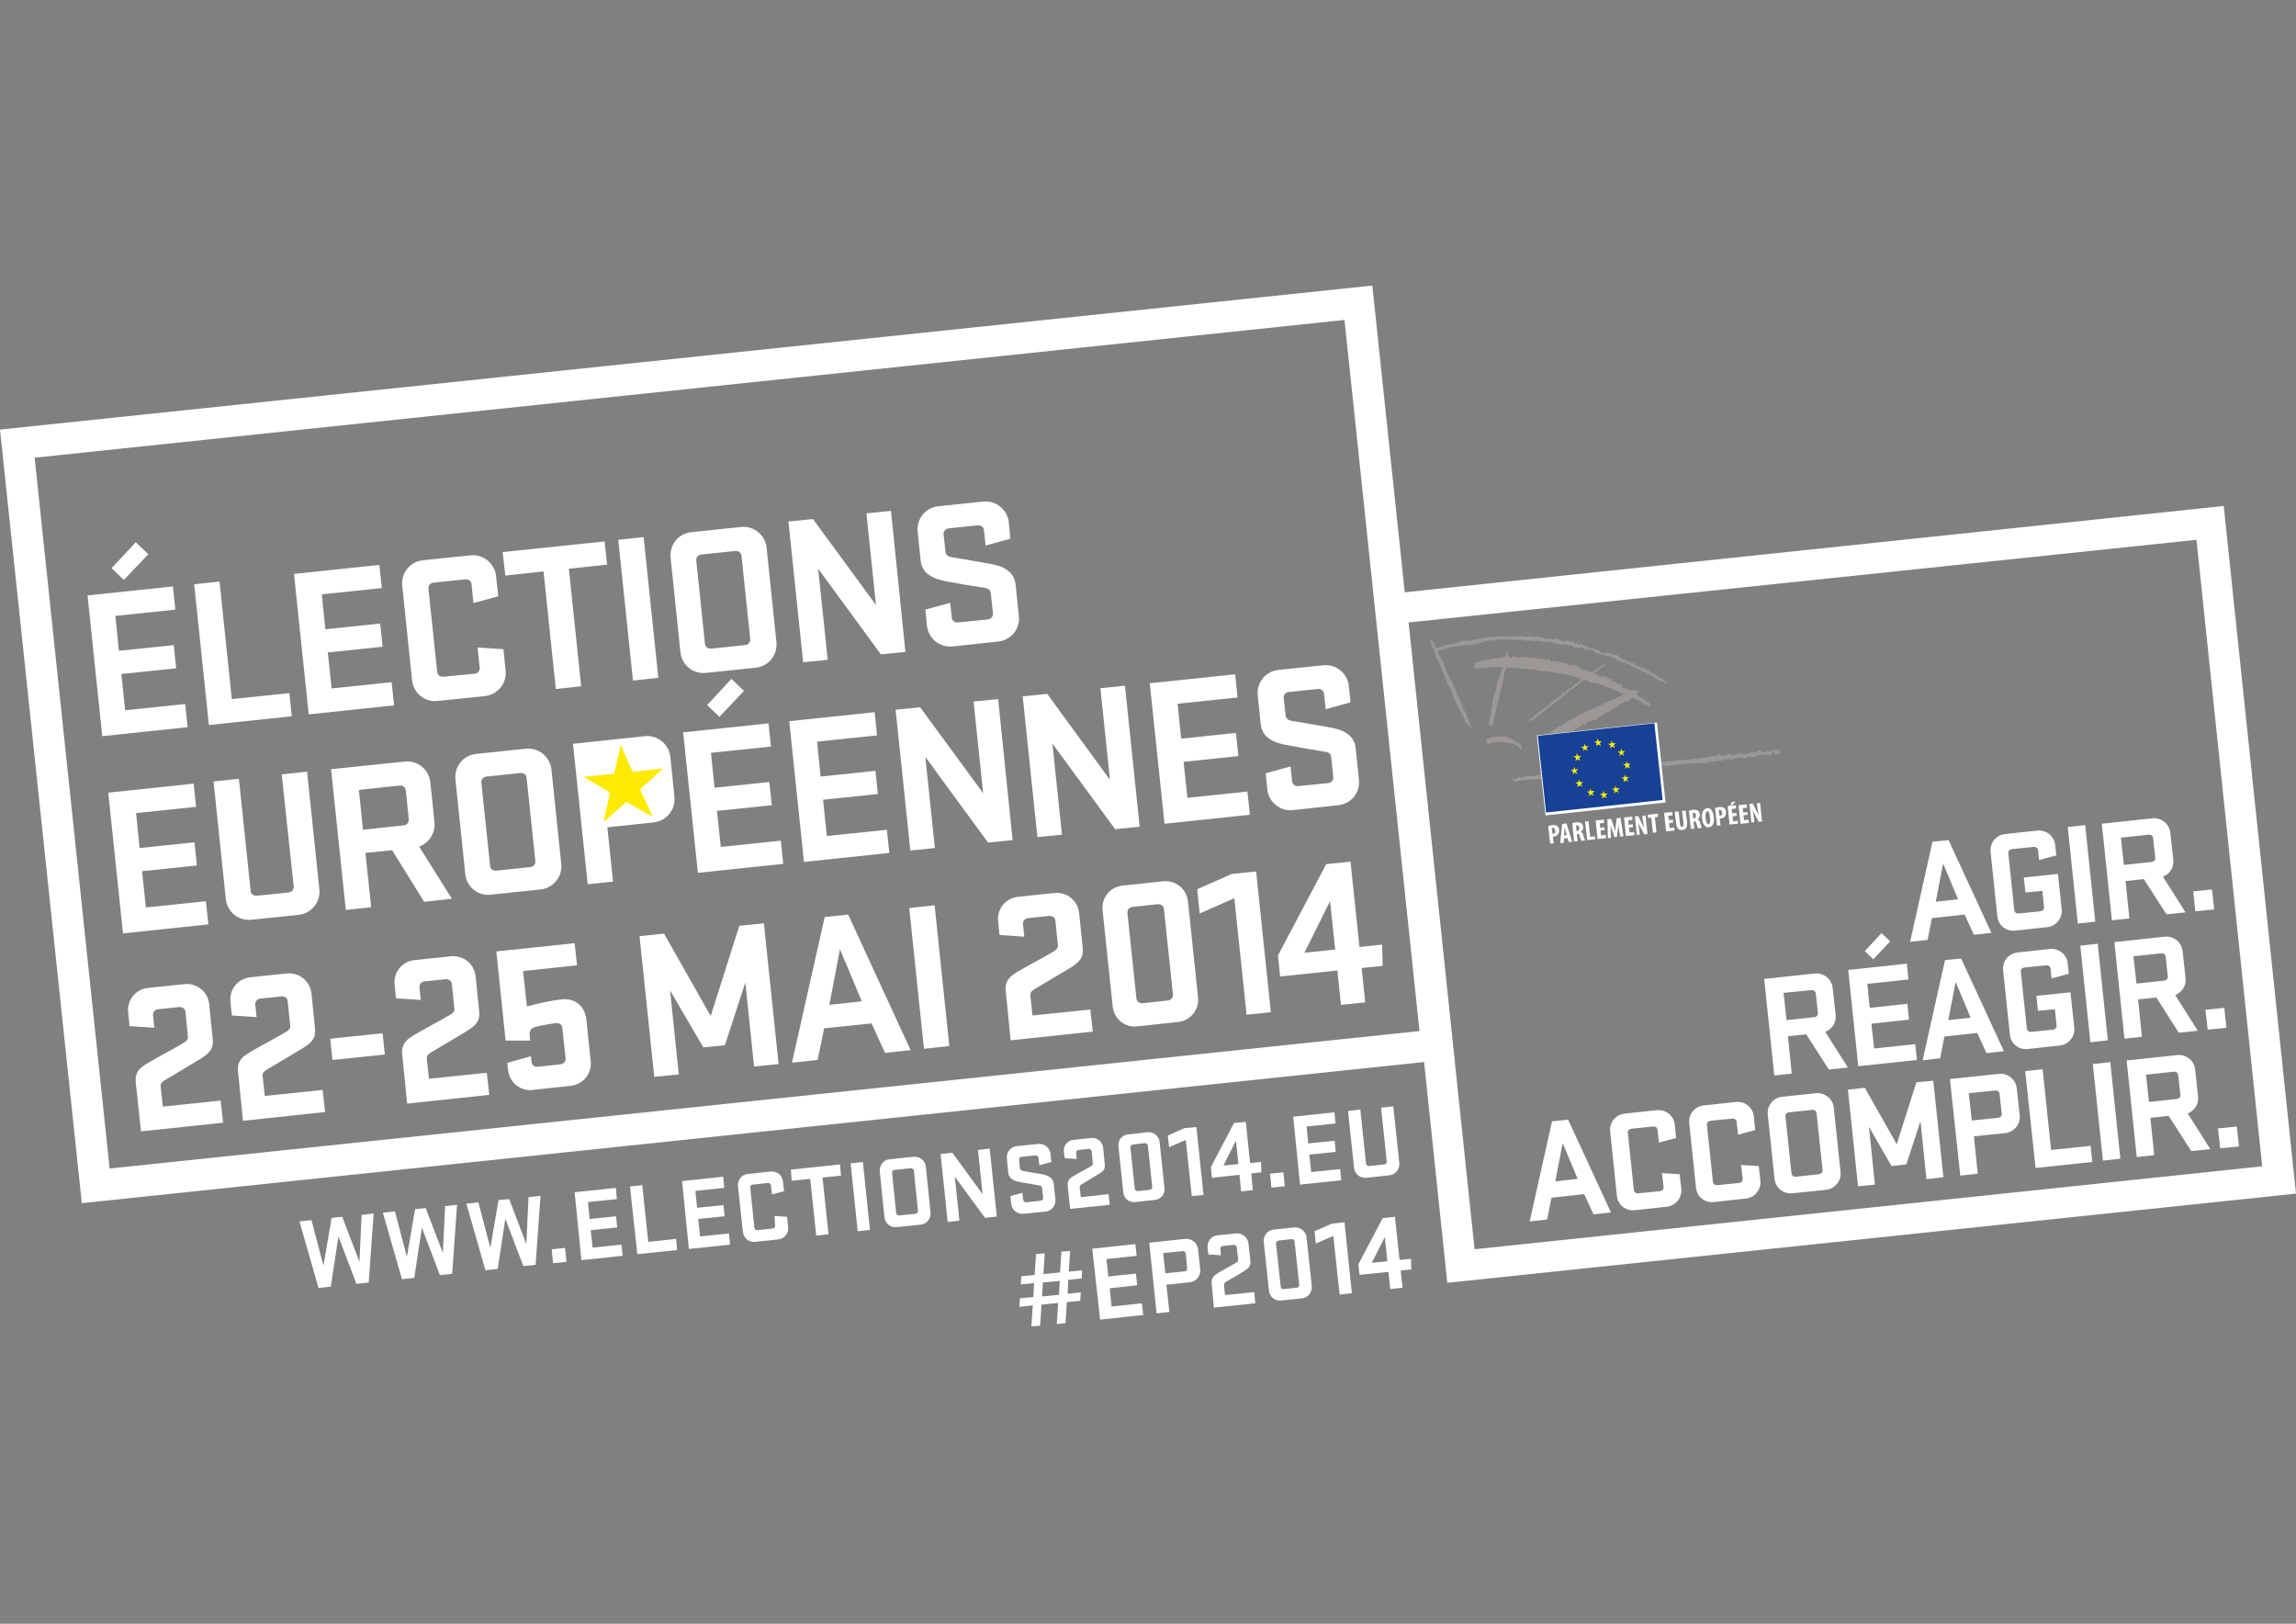 <?xml version="1.0" encoding="utf-8"?>
<!-- Generator: Adobe Illustrator 17.1.0, SVG Export Plug-In . SVG Version: 6.00 Build 0)  -->
<!DOCTYPE svg PUBLIC "-//W3C//DTD SVG 1.1//EN" "http://www.w3.org/Graphics/SVG/1.1/DTD/svg11.dtd">
<svg version="1.1" id="CMYK" xmlns="http://www.w3.org/2000/svg" xmlns:xlink="http://www.w3.org/1999/xlink" x="0px" y="0px"
	 viewBox="0 0 841.9 595.3" enable-background="new 0 0 841.9 595.3" xml:space="preserve">
<rect x="0" y="0" width="841.9" height="595.3" fill="#808080" stroke="none"/>
<polygon fill="#FFFFFF" points="835.7,432.6 835.1,427 540.7,458 516.5,228.2 805.4,197.9 830.1,433.2 835.7,432.6 835.1,427 
	835.7,432.6 841.3,432 815.4,185.5 504.2,218.3 530.7,470.3 841.9,437.6 841.3,432 "/>
<g>
	<path fill="#FFFFFF" d="M396.6,468.7l-4.9,0.5l-0.2,5.1l4.8-0.5l-0.2,3.1l-4.9,0.5l-0.5,7.7l-3.2,0.3l0.5-7.7l-6.1,0.6l-0.5,7.7
		l-3.2,0.3l0.5-7.7l-4.9,0.5l0.2-3.1l4.9-0.5l0.3-5.1l-4.9,0.5l0.2-3l4.9-0.5l0.5-7.6l3.2-0.3l-0.5,7.6l6.1-0.6l0.5-7.6l3.2-0.3
		l-0.5,7.6l4.9-0.5L396.6,468.7z M382.4,470.2l-0.3,5.1l6.2-0.6l0.3-5.1L382.4,470.2z"/>
	<path fill="#FFFFFF" d="M400.5,457.8l15.8-1.7l0.5,4.3l-11.1,1.2l0.7,6.4l10.1-1.1l0.5,4.3l-10.1,1.1l0.7,6.7l11.1-1.2l0.5,4.3
		l-15.8,1.7L400.5,457.8z"/>
	<path fill="#FFFFFF" d="M421.4,455.6l13.2-1.4c2.4-0.2,4.5,1.5,4.7,3.8l0.8,7.4c0.2,2.4-1.5,4.5-3.8,4.7l-8.6,0.9l1.1,10l-4.7,0.5
		L421.4,455.6z M434.8,459.6c-0.1-0.6-0.6-1-1.2-0.9l-7.1,0.7l0.8,7.4l7.1-0.7c0.6-0.1,1-0.5,0.9-1.1L434.8,459.6z"/>
	<path fill="#FFFFFF" d="M444.3,470.5c-0.2-2.3,1.1-3,3-4.2c2.4-1.4,3.5-1.9,5.9-3.3c0.5-0.3,0.8-0.6,0.8-1.2l-0.5-4.5
		c-0.1-0.6-0.6-1-1.2-0.9l-3.9,0.4c-0.6,0.1-1,0.5-0.9,1.1l0.2,2.3l-4.6-0.3l-0.3-2.5c-0.2-2.3,1.4-4.3,3.6-4.5l6.8-0.7
		c2.3-0.2,4.3,1.4,4.6,3.7l0.7,6.4c0.2,1.8-0.6,2.6-2.3,3.7c-1.7,1.1-3.8,2.3-6.6,3.9c-0.5,0.3-0.8,0.6-0.8,1.2l0.4,3.7l10.7-1.1
		l0.4,4.1l-15.2,1.6L444.3,470.5z"/>
	<path fill="#FFFFFF" d="M465.3,473.1l-1.9-17.8c-0.2-2.3,1.4-4.3,3.6-4.5l7.5-0.8c2.3-0.2,4.3,1.4,4.6,3.7l1.9,17.8
		c0.2,2.3-1.4,4.3-3.7,4.5l-7.5,0.8C467.5,477.1,465.5,475.4,465.3,473.1z M474.7,455.2c-0.1-0.6-0.6-1-1.2-0.9l-4.6,0.5
		c-0.6,0.1-1,0.5-1,1.1l1.7,15.8c0.1,0.6,0.6,1,1.2,0.9l4.7-0.5c0.6-0.1,1-0.5,0.9-1.1L474.7,455.2z"/>
	<path fill="#FFFFFF" d="M493,448.1l2.7,26l-4.5,0.5l-2.3-21.5l-6.4,2.8l-0.5-4.5l6.4-2.8L493,448.1z"/>
	<path fill="#FFFFFF" d="M498.1,463.5l8.9-16.9l4.5-0.5l1.7,15.8l4.2-0.4l0.1,3.9l-3.9,0.4l0.7,6.3l-4.5,0.5l-0.7-6.3l-10.6,1.1
		L498.1,463.5z M508.7,462.4l-0.9-8.9L503,463L508.7,462.4z"/>
</g>
<path fill="#FFFFFF" d="M503.2,104.7L0,157.5l30,283.6l503.2-52.9L503.2,104.7z M12.7,167.8L493,117.3L520.5,378L40.2,428.4
	L12.7,167.8z"/>
<path fill="#FFFFFF" d="M32.1,218.3l31.3-3.3l0.9,8.5l-22,2.3l1.3,12.8l20.1-2.1l0.9,8.5l-20.1,2.1l1.4,13.3l22-2.3l0.9,8.5
	l-31.3,3.3L32.1,218.3z M45.4,212.6l-4.5-4.3l8.9-9.5l4.6,4.4L45.4,212.6z"/>
<path fill="#FFFFFF" d="M71.2,214.2l9.3-1l4.5,43.1l21.1-2.2l0.9,8.5l-30.4,3.2L71.2,214.2z"/>
<path fill="#FFFFFF" d="M107.8,210.4l31.3-3.3l0.9,8.5l-22,2.3l1.3,12.8l20.1-2.1l0.9,8.5l-20.1,2.1l1.4,13.2l22-2.3l0.9,8.5
	l-31.3,3.3L107.8,210.4z"/>
<path fill="#FFFFFF" d="M175.1,237.4l9.5,0.6l0.8,7.8c0.5,4.7-2.9,8.9-7.6,9.4l-17.4,1.8c-4.7,0.5-8.8-2.9-9.3-7.6l-3.6-34.6
	c-0.5-4.7,2.8-8.9,7.6-9.4l17.4-1.8c4.7-0.5,8.9,2.9,9.4,7.6l0.8,7.4l-9.1,2.5l-0.7-6.9c-0.1-1.2-1.1-1.9-2.3-1.8l-11.6,1.2
	c-1.2,0.1-2,1.1-1.9,2.2l3.2,30.5c0.1,1.2,1.1,1.9,2.3,1.8L174,247c1.2-0.1,2-1.1,1.9-2.2L175.1,237.4z"/>
<path fill="#FFFFFF" d="M184.3,202.4l37.4-3.9l0.9,8.5l-14,1.5l4.5,43.1l-9.3,1l-4.5-43.1l-14,1.5L184.3,202.4z"/>
<path fill="#FFFFFF" d="M241.4,248.5l-9.3,1l-5.4-51.6l9.3-1L241.4,248.5z"/>
<path fill="#FFFFFF" d="M249.5,239.1l-3.6-34.6c-0.5-4.7,2.8-8.9,7.6-9.4l18.2-1.9c4.7-0.5,8.9,2.9,9.4,7.6l3.6,34.6
	c0.5,4.7-2.9,8.9-7.6,9.4l-18.2,1.9C254.1,247.2,250,243.8,249.5,239.1z M271.9,203.8c-0.1-1.2-1.1-1.9-2.3-1.8l-12.4,1.3
	c-1.2,0.1-2,1.1-1.9,2.2l3.2,30.5c0.1,1.2,1.1,1.9,2.3,1.8l12.4-1.3c1.2-0.1,2-1.1,1.9-2.2L271.9,203.8z"/>
<path fill="#FFFFFF" d="M332,239l-9,0.9l-23-31.4l3.5,33.4l-9,0.9l-5.4-51.6l9-0.9l23.1,31.5l-3.5-33.6l9-0.9L332,239z"/>
<path fill="#FFFFFF" d="M346.8,213.1c-4.7-0.9-8.7-2.8-9.2-7.5l-1.1-10.6c-0.5-4.7,2.8-8.9,7.6-9.4l16.4-1.7
	c4.7-0.5,8.9,2.9,9.4,7.6l0.6,6l-9.1,2.5l-0.6-5.6c-0.1-1.2-1.1-1.9-2.3-1.8l-10.6,1.1c-1.2,0.1-2,1.1-1.9,2.2l0.7,6.4
	c0.1,1.2,1.1,1.8,2.3,2c4.7,0.8,8.7,1.4,14.5,2.5c4.5,0.8,8.4,2.8,8.9,7.5l1.2,11.5c0.5,4.7-2.8,8.9-7.6,9.4l-16.7,1.8
	c-4.7,0.5-8.9-2.9-9.4-7.6l-0.6-5.9l9.1-2.5l0.6,5.4c0.1,1.2,1.1,1.9,2.3,1.8l10.9-1.1c1.2-0.1,2-1.1,1.9-2.2l-0.8-7.4
	c-0.1-1.2-1-1.8-2.3-2C355,214.6,352.7,214.2,346.8,213.1z"/>
<path fill="#FFFFFF" d="M39.7,290.6l31.3-3.3l0.9,8.5l-22,2.3l1.3,12.8l20.1-2.1l0.9,8.5l-20.1,2.1l1.4,13.3l22-2.3l0.9,8.5
	l-31.3,3.3L39.7,290.6z"/>
<path fill="#FFFFFF" d="M103.3,283.9l9.3-1l4.5,43.1c0.5,4.7-2.9,8.9-7.6,9.4l-17.4,1.8c-4.7,0.5-8.8-2.9-9.3-7.6l-4.5-43.1l9.3-1
	l4.3,41.1c0.1,1.2,1.1,1.9,2.3,1.8l11.6-1.2c1.2-0.1,2-1.1,1.9-2.2L103.3,283.9z"/>
<path fill="#FFFFFF" d="M143.8,311.7l-9.8,1l2.1,19.9l-9.3,1l-5.4-51.6l27-2.8c4.7-0.5,8.9,2.9,9.4,7.6l1.5,14.6
	c0.4,4-1.9,7.6-5.6,9l12,19.1l-10.2,1.1L143.8,311.7z M148.8,289.8c-0.1-1.2-1.1-1.9-2.3-1.8l-14.9,1.6l1.5,14.6l14.9-1.6
	c1.2-0.1,2-1.1,1.9-2.2L148.8,289.8z"/>
<path fill="#FFFFFF" d="M170.6,320.4l-3.6-34.6c-0.5-4.7,2.8-8.9,7.6-9.4l18.2-1.9c4.7-0.5,8.9,2.9,9.4,7.6l3.6,34.6
	c0.5,4.7-2.9,8.9-7.6,9.4l-18.2,1.9C175.3,328.6,171.1,325.2,170.6,320.4z M193.1,285.2c-0.1-1.2-1.1-1.9-2.3-1.8l-12.4,1.3
	c-1.2,0.1-2,1.1-1.9,2.2l3.2,30.5c0.1,1.2,1.1,1.9,2.3,1.8l12.4-1.3c1.2-0.1,2-1.1,1.9-2.2L193.1,285.2z"/>
<path fill="#FFFFFF" d="M210.1,272.7l26.3-2.8c4.7-0.5,8.9,2.9,9.4,7.6l1.5,14.6c0.5,4.7-2.9,8.9-7.6,9.4l-17,1.8l2.1,19.9l-9.3,1
	L210.1,272.7z"/>
<path fill="#FFFFFF" d="M250.5,268.5l31.3-3.3l0.9,8.5l-22,2.3l1.3,12.8l20.1-2.1l0.9,8.5l-20.1,2.1l1.4,13.2l22-2.3l0.9,8.5
	l-31.3,3.3L250.5,268.5z M263.8,262.8l-4.5-4.3l8.9-9.6l4.6,4.4L263.8,262.8z"/>
<path fill="#FFFFFF" d="M289.4,264.4l31.3-3.3l0.9,8.5l-22,2.3l1.3,12.8l20.1-2.1l0.9,8.5l-20.1,2.1l1.4,13.3l22-2.3l0.9,8.5
	l-31.3,3.3L289.4,264.4z"/>
<path fill="#FFFFFF" d="M371.3,308l-9,0.9l-23-31.4l3.5,33.4l-9,0.9l-5.4-51.6l9-0.9l23.1,31.5l-3.5-33.6l9-0.9L371.3,308z"/>
<path fill="#FFFFFF" d="M417.9,303.1l-9,0.9l-23-31.4l3.5,33.4l-9,0.9l-5.4-51.6l9-0.9l23,31.5l-3.5-33.6l9-0.9L417.9,303.1z"/>
<path fill="#FFFFFF" d="M421.6,250.5l31.3-3.3l0.9,8.5l-22,2.3l1.3,12.8l20.1-2.1l0.9,8.5l-20.1,2.1l1.4,13.2l22-2.3l0.9,8.5
	l-31.3,3.3L421.6,250.5z"/>
<path fill="#FFFFFF" d="M471.5,273.1c-4.7-0.9-8.7-2.8-9.2-7.5l-1.1-10.6c-0.5-4.7,2.8-8.9,7.6-9.4l16.4-1.7
	c4.7-0.5,8.9,2.9,9.4,7.6l0.6,6l-9.1,2.5l-0.6-5.6c-0.1-1.2-1.1-1.9-2.3-1.8l-10.6,1.1c-1.2,0.1-2,1.1-1.9,2.2l0.7,6.4
	c0.1,1.2,1.1,1.8,2.3,2c4.7,0.8,8.7,1.4,14.5,2.5c4.5,0.8,8.4,2.8,8.9,7.5l1.2,11.5c0.5,4.7-2.8,8.9-7.5,9.4l-16.7,1.8
	c-4.7,0.5-8.9-2.9-9.4-7.6l-0.6-5.9l9.1-2.5l0.6,5.4c0.1,1.2,1.1,1.9,2.3,1.8l10.9-1.1c1.2-0.1,2-1.1,1.9-2.2l-0.8-7.4
	c-0.1-1.2-1-1.8-2.3-1.9C479.7,274.6,477.4,274.2,471.5,273.1z"/>
<path fill="#FFFFFF" d="M49.8,397c-0.5-4.5,2.1-6,6-8.2c4.7-2.7,7-3.8,11.6-6.5c1-0.6,1.7-1.3,1.5-2.4L68,371
	c-0.1-1.2-1.1-1.9-2.3-1.8L58,370c-1.2,0.1-2,1.1-1.9,2.2l0.5,4.6l-9.1-0.6l-0.5-5c-0.5-4.5,2.7-8.5,7.2-9l13.4-1.4
	c4.6-0.5,8.6,2.8,9.1,7.3l1.3,12.8c0.4,3.5-1.1,5.2-4.5,7.3c-3.4,2.1-7.6,4.5-13,7.8c-1,0.7-1.7,1.1-1.6,2.3l0.8,7.4l21.2-2.2
	l0.9,8.1l-30.1,3.2L49.8,397z"/>
<path fill="#FFFFFF" d="M87.3,393c-0.5-4.5,2.1-6,6-8.2c4.7-2.7,7-3.8,11.6-6.5c1-0.6,1.7-1.3,1.5-2.4l-0.9-8.8
	c-0.1-1.2-1.1-1.9-2.3-1.8l-7.7,0.8c-1.2,0.1-2,1.1-1.9,2.2l0.5,4.6l-9.1-0.6l-0.5-5c-0.5-4.5,2.7-8.5,7.2-9l13.4-1.4
	c4.6-0.5,8.6,2.8,9.1,7.3l1.3,12.8c0.4,3.5-1.1,5.2-4.5,7.3c-3.4,2.1-7.6,4.5-13.1,7.8c-1,0.7-1.7,1.1-1.6,2.3l0.8,7.4l21.2-2.2
	l0.9,8.1l-30.1,3.2L87.3,393z"/>
<path fill="#FFFFFF" d="M121.9,388.6l-0.8-7.8l19.2-2l0.8,7.8L121.9,388.6z"/>
<path fill="#FFFFFF" d="M147.5,386.7c-0.5-4.5,2.1-6,6-8.2c4.7-2.7,7-3.8,11.6-6.5c1-0.6,1.7-1.3,1.5-2.4l-0.9-8.8
	c-0.1-1.2-1.1-1.9-2.3-1.8l-7.7,0.8c-1.2,0.1-2,1.1-1.9,2.2l0.5,4.6l-9.1-0.6l-0.5-5c-0.5-4.5,2.7-8.5,7.2-9l13.4-1.4
	c4.6-0.5,8.6,2.8,9.1,7.3l1.3,12.8c0.4,3.5-1.1,5.2-4.5,7.3c-3.4,2.1-7.6,4.5-13.1,7.8c-1,0.7-1.7,1.1-1.6,2.3l0.8,7.4l21.2-2.2
	l0.9,8.1l-30.1,3.2L147.5,386.7z"/>
<path fill="#FFFFFF" d="M210.7,345.8l0.9,8.1l-19.8,2.1l1.4,13c4.4-1.2,8.9-2.2,12.7-2.6c5.3-0.6,8.6,2.8,9.1,7.3l1.6,15.4
	c0.5,4.5-2.8,8.5-7.4,9l-14,1.5c-4.5,0.5-8.4-2.8-8.9-7.3l-0.3-2.6l8.7-2.5l0.2,2.1c0.1,1.2,1.1,1.9,2.3,1.8l8.3-0.9
	c1.2-0.1,2-1.1,1.9-2.2l-1.2-11.1c-0.1-1.2-1-1.9-2.3-1.8c-1.9,0.2-5.9,0.9-7.9,1.5c-1.5,0.5-1.9,1.6-1.8,2.8l0.2,2.1l-9,0
	l-3.4-32.7L210.7,345.8z"/>
<path fill="#FFFFFF" d="M245.7,363.1l3.2,30.8l-9,0.9l-5.4-51.6l9-0.9l17.1,30.2l10.5-33.1l9-0.9l5.4,51.6l-9,0.9l-3.2-30.8l-7.5,23
	l-7.9,0.8L245.7,363.1z"/>
<path fill="#FFFFFF" d="M333.9,385l-9.4,1l-4.9-10.8l-17.4,1.8l-2.4,11.6l-9.4,1l12-53.4l8.6-0.9L333.9,385z M304.1,368.4l11.9-1.3
	l-8-19.1L304.1,368.4z"/>
<path fill="#FFFFFF" d="M348.1,383.5l-9.3,1l-5.4-51.6l9.3-1L348.1,383.5z"/>
<path fill="#FFFFFF" d="M368.8,363.5c-0.5-4.5,2.1-6,6-8.2c4.7-2.7,7-3.8,11.6-6.5c1-0.6,1.7-1.3,1.5-2.4l-0.9-8.8
	c-0.1-1.2-1.1-1.9-2.3-1.8l-7.7,0.8c-1.2,0.1-2,1.1-1.9,2.2l0.5,4.6l-9.1-0.6l-0.5-5c-0.5-4.5,2.7-8.5,7.2-9l13.4-1.4
	c4.6-0.5,8.6,2.8,9.1,7.3l1.3,12.8c0.4,3.5-1.1,5.2-4.5,7.3c-3.4,2.1-7.6,4.5-13.1,7.8c-1,0.7-1.7,1.1-1.6,2.3l0.8,7.4l21.2-2.2
	l0.9,8.1l-30.1,3.2L368.8,363.5z"/>
<path fill="#FFFFFF" d="M408,369l-3.7-35.3c-0.5-4.5,2.7-8.5,7.2-9l15-1.6c4.6-0.5,8.6,2.8,9.1,7.3l3.7,35.3c0.5,4.5-2.8,8.5-7.4,9
	l-15,1.6C412.4,376.8,408.5,373.5,408,369z M426.8,333.3c-0.1-1.2-1.1-1.9-2.3-1.8l-9.2,1c-1.2,0.1-2,1.1-1.9,2.2l3.3,31.3
	c0.1,1.2,1.1,1.9,2.3,1.8l9.2-1c1.2-0.1,2-1.1,1.9-2.2L426.8,333.3z"/>
<path fill="#FFFFFF" d="M460.6,319.5l5.4,51.6l-8.9,0.9l-4.5-42.7l-12.7,5.6l-0.9-8.9l12.7-5.6L460.6,319.5z"/>
<path fill="#FFFFFF" d="M468.6,350.3l17.7-33.5l8.9-0.9l3.3,31.3l8.3-0.9l0.2,7.8l-7.7,0.8l1.3,12.6l-8.9,0.9l-1.3-12.6l-21,2.2
	L468.6,350.3z M489.6,348.1l-1.9-17.7l-9.4,18.9L489.6,348.1z"/>
<polygon fill="#FEE900" points="221.3,301.4 229.7,294 239.4,299.5 234.7,289.4 243.2,281.7 232,283 227.6,273.1 225.2,283.7 
	214,284.8 223.7,290.5 "/>
<g>
	<path fill="#FFFFFF" d="M121.6,446.5l3.9-0.4l6.3,16.5l0.8-17.2l4.4-0.5l-1.8,25.3l-4.5,0.5l-6.6-17.4l-2.8,18.4l-4.5,0.5l-7-24.4
		l4.4-0.5l4.4,16.7L121.6,446.5z"/>
	<path fill="#FFFFFF" d="M152.2,443.3l3.9-0.4l6.3,16.5l0.8-17.2l4.4-0.5l-1.8,25.3l-4.5,0.5l-6.6-17.4l-2.8,18.4l-4.5,0.5l-7-24.4
		l4.4-0.5l4.4,16.7L152.2,443.3z"/>
	<path fill="#FFFFFF" d="M182.8,440l3.9-0.4l6.3,16.5l0.8-17.2l4.4-0.5l-1.8,25.3l-4.5,0.5l-6.6-17.4l-2.8,18.4l-4.5,0.5l-7-24.4
		l4.4-0.5l4.4,16.7L182.8,440z"/>
	<path fill="#FFFFFF" d="M210.7,437.1l15.1-1.6l0.4,4.1l-10.6,1.1l0.6,6.2l9.7-1l0.4,4.1l-9.7,1l0.7,6.4l10.6-1.1l0.4,4.1l-15.1,1.6
		L210.7,437.1z"/>
	<path fill="#FFFFFF" d="M231,435l4.5-0.5l2.2,20.8l10.2-1.1l0.4,4.1l-14.6,1.5L231,435z"/>
	<path fill="#FFFFFF" d="M250.1,433l15.1-1.6l0.4,4.1l-10.6,1.1l0.6,6.2l9.7-1l0.4,4.1l-9.7,1l0.7,6.4l10.6-1.1l0.4,4.1l-15.1,1.6
		L250.1,433z"/>
	<path fill="#FFFFFF" d="M284,445.8l4.6,0.3l0.4,3.8c0.2,2.3-1.4,4.3-3.7,4.5l-8.4,0.9c-2.3,0.2-4.3-1.4-4.5-3.7l-1.8-16.7
		c-0.2-2.3,1.4-4.3,3.6-4.5l8.4-0.9c2.3-0.2,4.3,1.4,4.5,3.7l0.4,3.5l-4.4,1.2l-0.4-3.3c-0.1-0.6-0.6-0.9-1.1-0.9l-5.6,0.6
		c-0.6,0.1-1,0.5-0.9,1.1l1.5,14.7c0.1,0.6,0.5,0.9,1.1,0.9l5.6-0.6c0.6-0.1,1-0.5,0.9-1.1L284,445.8z"/>
	<path fill="#FFFFFF" d="M290,428.8l18-1.9l0.4,4.1l-6.8,0.7l2.2,20.8l-4.5,0.5l-2.2-20.8l-6.8,0.7L290,428.8z"/>
	<path fill="#FFFFFF" d="M319,450.9l-4.5,0.5l-2.6-24.9l4.5-0.5L319,450.9z"/>
	<path fill="#FFFFFF" d="M324.3,446.2l-1.7-16.7c-0.2-2.3,1.4-4.3,3.6-4.5l8.8-0.9c2.3-0.2,4.3,1.4,4.5,3.7l1.7,16.7
		c0.2,2.3-1.4,4.3-3.7,4.5l-8.8,0.9C326.5,450.1,324.5,448.5,324.3,446.2z M335.1,429.2c-0.1-0.6-0.5-0.9-1.1-0.9l-6,0.6
		c-0.6,0.1-1,0.5-0.9,1.1l1.5,14.7c0.1,0.6,0.6,0.9,1.1,0.9l6-0.6c0.6-0.1,1-0.5,0.9-1.1L335.1,429.2z"/>
	<path fill="#FFFFFF" d="M365.5,446l-4.3,0.5l-11.1-15.1l1.7,16.1l-4.3,0.5l-2.6-24.9l4.3-0.5l11.1,15.2l-1.7-16.2l4.3-0.5
		L365.5,446z"/>
	<path fill="#FFFFFF" d="M374.1,433.4c-2.3-0.4-4.2-1.3-4.4-3.6l-0.5-5.1c-0.2-2.3,1.4-4.3,3.6-4.5l7.9-0.8c2.3-0.2,4.3,1.4,4.5,3.7
		l0.3,2.9l-4.4,1.2l-0.3-2.7c-0.1-0.6-0.6-0.9-1.1-0.9l-5.1,0.5c-0.6,0.1-1,0.5-0.9,1.1l0.3,3.1c0.1,0.6,0.5,0.9,1.1,1
		c2.3,0.4,4.2,0.7,7,1.2c2.2,0.4,4.1,1.3,4.3,3.6l0.6,5.6c0.2,2.3-1.4,4.3-3.6,4.5l-8.1,0.8c-2.3,0.2-4.3-1.4-4.5-3.7l-0.3-2.8
		l4.4-1.2l0.3,2.6c0.1,0.6,0.6,0.9,1.1,0.9l5.3-0.6c0.6-0.1,1-0.5,0.9-1.1l-0.4-3.6c-0.1-0.6-0.5-0.9-1.1-0.9
		C378.1,434.1,377,433.9,374.1,433.4z"/>
	<path fill="#FFFFFF" d="M391.5,434.7c-0.2-2.2,1-2.9,2.9-4c2.2-1.3,3.4-1.8,5.6-3.1c0.5-0.3,0.8-0.6,0.7-1.2l-0.4-4.3
		c-0.1-0.6-0.6-0.9-1.1-0.9l-3.7,0.4c-0.6,0.1-1,0.5-0.9,1.1l0.2,2.2l-4.4-0.3l-0.3-2.4c-0.2-2.2,1.3-4.1,3.5-4.3l6.5-0.7
		c2.2-0.2,4.1,1.3,4.4,3.5l0.6,6.2c0.2,1.7-0.5,2.5-2.2,3.5c-1.6,1-3.7,2.2-6.3,3.8c-0.5,0.3-0.8,0.5-0.7,1.1l0.4,3.6l10.2-1.1
		l0.4,3.9l-14.5,1.5L391.5,434.7z"/>
	<path fill="#FFFFFF" d="M411.9,437.2l-1.8-17c-0.2-2.2,1.3-4.1,3.5-4.3l7.2-0.8c2.2-0.2,4.1,1.3,4.4,3.5l1.8,17
		c0.2,2.2-1.3,4.1-3.5,4.3l-7.2,0.8C414,440.9,412.1,439.4,411.9,437.2z M420.9,420c-0.1-0.6-0.5-0.9-1.1-0.9l-4.4,0.5
		c-0.6,0.1-1,0.5-0.9,1.1l1.6,15.1c0.1,0.6,0.5,0.9,1.1,0.9l4.4-0.5c0.6-0.1,1-0.5,0.9-1.1L420.9,420z"/>
	<path fill="#FFFFFF" d="M438.7,413.2l2.6,24.9l-4.3,0.4l-2.2-20.6l-6.1,2.7l-0.5-4.3l6.1-2.7L438.7,413.2z"/>
	<path fill="#FFFFFF" d="M444,427.9l8.5-16.2l4.3-0.4l1.6,15.1l4-0.4l0.1,3.8l-3.7,0.4l0.6,6.1l-4.3,0.5l-0.6-6.1l-10.1,1.1
		L444,427.9z M454.1,426.8l-0.9-8.6l-4.6,9.1L454.1,426.8z"/>
	<path fill="#FFFFFF" d="M466.2,435.4l-0.5-5.1l4.9-0.5l0.5,5.1L466.2,435.4z"/>
	<path fill="#FFFFFF" d="M474.2,409.4l15.1-1.6l0.4,4.1l-10.6,1.1l0.6,6.2l9.7-1l0.4,4.1l-9.7,1l0.7,6.4l10.6-1.1l0.4,4.1l-15.1,1.6
		L474.2,409.4z"/>
	<path fill="#FFFFFF" d="M506.4,406.1l4.5-0.5l2.2,20.8c0.2,2.3-1.4,4.3-3.7,4.5l-8.4,0.9c-2.3,0.2-4.3-1.4-4.5-3.7l-2.2-20.8
		l4.5-0.5l2.1,19.8c0.1,0.6,0.6,0.9,1.1,0.9l5.6-0.6c0.6-0.1,1-0.5,0.9-1.1L506.4,406.1z"/>
</g>
<path fill="#FFFFFF" d="M730.2,342l-6.4,0.7l-3.4-7.4l-12,1.3l-1.6,8l-6.4,0.7l8.2-36.7l5.9-0.6L730.2,342z M709.8,330.6l8.2-0.9
	l-5.5-13.1L709.8,330.6z"/>
<path fill="#FFFFFF" d="M742.1,321.7l12.5-1.3l1.4,13c0.3,3.2-2,6.1-5.2,6.5l-12,1.3c-3.2,0.3-6.1-2-6.4-5.2l-2.5-23.7
	c-0.3-3.2,1.9-6.1,5.2-6.5l12-1.3c3.2-0.3,6.1,2,6.5,5.2l0.4,3.9l-6.3,1.7l-0.4-3.6c-0.1-0.8-0.8-1.3-1.6-1.2l-8,0.8
	c-0.8,0.1-1.4,0.7-1.3,1.5l2.2,20.9c0.1,0.8,0.8,1.3,1.6,1.2l8-0.8c0.8-0.1,1.4-0.7,1.3-1.5l-0.6-6l-6.2,0.6L742.1,321.7z"/>
<path fill="#FFFFFF" d="M768.3,337.9l-6.4,0.7l-3.7-35.4l6.4-0.7L768.3,337.9z"/>
<path fill="#FFFFFF" d="M786.1,322.3l-6.7,0.7l1.4,13.7l-6.4,0.7l-3.7-35.4l18.6-2c3.2-0.3,6.1,2,6.5,5.2l1.1,10
	c0.3,2.8-1.3,5.3-3.8,6.2l8.3,13.1l-7,0.7L786.1,322.3z M789.5,307.2c-0.1-0.8-0.8-1.3-1.6-1.2l-10.2,1.1l1.1,10L789,316
	c0.8-0.1,1.4-0.7,1.3-1.5L789.5,307.2z"/>
<path fill="#FFFFFF" d="M805,334.1l-0.8-7.3l6.9-0.7l0.8,7.3L805,334.1z"/>
<path fill="#FFFFFF" d="M662.3,379.2l-6.7,0.7l1.4,13.7l-6.4,0.7l-3.7-35.4l18.6-2c3.2-0.3,6.1,2,6.5,5.2l1.1,10
	c0.3,2.8-1.3,5.2-3.8,6.2l8.3,13.1l-7,0.7L662.3,379.2z M665.8,364.2c-0.1-0.8-0.8-1.3-1.6-1.2L654,364l1.1,10l10.2-1.1
	c0.8-0.1,1.4-0.7,1.3-1.5L665.8,364.2z"/>
<path fill="#FFFFFF" d="M677.7,355.6l21.5-2.3l0.6,5.8l-15.1,1.6l0.9,8.8l13.8-1.5l0.6,5.8l-13.8,1.5l1,9.1l15.1-1.6l0.6,5.8
	l-21.5,2.3L677.7,355.6z M686.9,351.7l-3.1-3l6.1-6.6l3.2,3L686.9,351.7z"/>
<path fill="#FFFFFF" d="M734.8,385.4l-6.4,0.7l-3.4-7.4l-12,1.3l-1.6,8l-6.4,0.7l8.2-36.7l5.9-0.6L734.8,385.4z M714.4,374l8.2-0.9
	l-5.5-13.1L714.4,374z"/>
<path fill="#FFFFFF" d="M746.7,365.1l12.5-1.3l1.4,13c0.3,3.2-2,6.1-5.2,6.5l-12,1.3c-3.2,0.3-6.1-2-6.4-5.2l-2.5-23.7
	c-0.3-3.2,1.9-6.1,5.2-6.5l12-1.3c3.2-0.3,6.1,2,6.5,5.2l0.4,3.9l-6.3,1.7l-0.4-3.6c-0.1-0.8-0.8-1.3-1.6-1.2l-8,0.8
	c-0.8,0.1-1.4,0.7-1.3,1.5l2.2,20.9c0.1,0.8,0.8,1.3,1.6,1.2l8-0.8c0.8-0.1,1.4-0.7,1.3-1.5l-0.6-6l-6.2,0.6L746.7,365.1z"/>
<path fill="#FFFFFF" d="M772.9,381.4l-6.4,0.7l-3.7-35.4l6.4-0.7L772.9,381.4z"/>
<path fill="#FFFFFF" d="M790.7,365.7l-6.7,0.7l1.4,13.7l-6.4,0.7l-3.7-35.4l18.5-2c3.2-0.3,6.1,2,6.5,5.2l1.1,10
	c0.3,2.8-1.3,5.2-3.8,6.2l8.3,13.1l-7,0.7L790.7,365.7z M794.1,350.7c-0.1-0.8-0.8-1.3-1.6-1.2l-10.2,1.1l1.1,10l10.2-1.1
	c0.8-0.1,1.4-0.7,1.3-1.5L794.1,350.7z"/>
<path fill="#FFFFFF" d="M809.5,377.5l-0.8-7.3l6.9-0.7l0.8,7.3L809.5,377.5z"/>
<path fill="#FFFFFF" d="M590.7,444.5l-6.4,0.7l-3.4-7.4l-12,1.3l-1.6,8l-6.4,0.7l8.2-36.7l5.9-0.6L590.7,444.5z M570.3,433.1
	l8.2-0.9l-5.5-13.1L570.3,433.1z"/>
<path fill="#FFFFFF" d="M609.4,430.1l6.5,0.4l0.6,5.4c0.3,3.2-2,6.1-5.2,6.5l-12,1.3c-3.2,0.3-6.1-2-6.4-5.2l-2.5-23.7
	c-0.3-3.2,1.9-6.1,5.2-6.5l12-1.3c3.2-0.3,6.1,2,6.5,5.2l0.5,5l-6.3,1.7l-0.5-4.7c-0.1-0.8-0.8-1.3-1.6-1.2l-8,0.8
	c-0.8,0.1-1.4,0.7-1.3,1.5l2.2,21c0.1,0.8,0.8,1.3,1.6,1.2l8-0.8c0.8-0.1,1.4-0.7,1.3-1.5L609.4,430.1z"/>
<path fill="#FFFFFF" d="M638.4,427.1l6.5,0.4l0.6,5.4c0.3,3.2-2,6.1-5.2,6.5l-12,1.3c-3.2,0.3-6.1-2-6.4-5.2l-2.5-23.7
	c-0.3-3.2,1.9-6.1,5.2-6.5l12-1.3c3.2-0.3,6.1,2,6.5,5.2l0.5,5.1l-6.3,1.7l-0.5-4.7c-0.1-0.8-0.8-1.3-1.6-1.2l-8,0.8
	c-0.8,0.1-1.4,0.7-1.3,1.5l2.2,20.9c0.1,0.8,0.8,1.3,1.6,1.2l8-0.8c0.8-0.1,1.4-0.7,1.3-1.5L638.4,427.1z"/>
<path fill="#FFFFFF" d="M650.7,432.3l-2.5-23.7c-0.3-3.2,1.9-6.1,5.2-6.5l12.5-1.3c3.2-0.3,6.1,2,6.5,5.2l2.5,23.7
	c0.3,3.2-2,6.1-5.2,6.5l-12.5,1.3C653.9,437.8,651.1,435.5,650.7,432.3z M666.1,408.1c-0.1-0.8-0.8-1.3-1.6-1.2l-8.5,0.9
	c-0.8,0.1-1.4,0.7-1.3,1.5l2.2,20.9c0.1,0.8,0.8,1.3,1.6,1.2l8.5-0.9c0.8-0.1,1.4-0.7,1.3-1.5L666.1,408.1z"/>
<path fill="#FFFFFF" d="M685.3,413.1l2.2,21.2l-6.2,0.6l-3.7-35.4l6.2-0.7l11.7,20.7l7.2-22.7l6.2-0.6l3.7,35.4l-6.2,0.7l-2.2-21.2
	l-5.2,15.8l-5.4,0.6L685.3,413.1z"/>
<path fill="#FFFFFF" d="M715,395.6l18-1.9c3.2-0.3,6.1,2,6.5,5.2l1.1,10c0.3,3.2-2,6.1-5.2,6.5l-11.6,1.2l1.4,13.7l-6.4,0.7
	L715,395.6z M733.2,401c-0.1-0.8-0.8-1.3-1.6-1.2l-9.7,1l1.1,10l9.7-1c0.8-0.1,1.4-0.7,1.3-1.5L733.2,401z"/>
<path fill="#FFFFFF" d="M742.6,392.7l6.4-0.7l3.1,29.6l14.5-1.5l0.6,5.9l-20.8,2.2L742.6,392.7z"/>
<path fill="#FFFFFF" d="M777.5,424.8l-6.4,0.7l-3.7-35.4l6.4-0.7L777.5,424.8z"/>
<path fill="#FFFFFF" d="M795.2,409.1l-6.7,0.7l1.4,13.7l-6.4,0.7l-3.7-35.4l18.6-2c3.2-0.3,6.1,2,6.5,5.2l1.1,10
	c0.3,2.8-1.3,5.2-3.8,6.2l8.3,13.1l-7,0.7L795.2,409.1z M798.7,394.1c-0.1-0.8-0.8-1.3-1.6-1.2l-10.2,1.1l1.1,10l10.2-1.1
	c0.8-0.1,1.4-0.7,1.3-1.5L798.7,394.1z"/>
<path fill="#FFFFFF" d="M814.1,421l-0.8-7.3l6.9-0.7l0.8,7.3L814.1,421z"/>
<path fill="#9C9896" d="M649.6,275.4L649.6,275.4c-0.3-0.1-0.5,0.1-0.6,0.2c-0.6-0.6-1.3-0.2-1.7,0c-0.4,0.2-0.6,0.3-0.8,0.2
	c0,0,0,0,0,0l-0.2,0.3c0-0.2-0.1-0.4-0.3-0.7l-0.1-0.1l-1.3-0.2l-0.1,0.2c-0.2,0.7-0.7,0.6-1.5,0.6c-0.6-0.1-1.2-0.1-1.6,0.3
	c-0.1,0-0.8,0.2-0.8,0.2c-0.9,0.2-1.5,0.3-1.9-0.1c0-0.1-0.1-0.2-0.2-0.2l0,0c0,0-0.2,0.1-0.3,0.2c-0.5,0.1-0.9,0.2-1.4,0.3
	c-1.1,0.3-2.1,0.2-2.9-0.2l-0.4-0.2l0,0.5c0,0,0,0.1-0.1,0.1c0,0-0.1,0-0.1,0c-1.3,0.3-2.5,0.6-3.1-0.5l-0.5,0.2c0,0,0,0,0,0.1l0,0
	c0,0,0,0,0,0.1c0.1,0.1,0.2,0.3,0.2,0.3c0.1,0.1,0.2,0.2,0.2,0.3c0,0,0,0,0,0c-0.1,0-0.2,0-0.2,0c-0.3,0-0.4,0-0.5-0.1l-0.1-0.1
	l-0.2,0l-0.7,0c-0.6,0-1.2,0-1.8,0.5c-5.8,0.7-10.8,1.2-15.7,1.6l-2.1,0.2l0.2,1.5c0.8-0.2,1.6-0.3,2.5,0l0.4,0.2c0,0,0-0.2,0-0.3
	c1.7-0.4,3.4-0.5,5-0.6l2.7-0.2l0.1-0.1c0.1-0.1,0.1-0.1,0.4,0c0.2,0.1,0.4,0.3,0.7,0.2c0.1,0,0.2-0.2,0.3-0.3
	c0.8,0.2,1.6,0.1,2.3,0c0.7-0.1,1.3-0.2,1.9,0l0.4,0.1c0,0,0-0.3,0-0.4c0.5-0.1,6.1-0.7,6.1-0.7l0.1-0.1c0.6-0.5,1-0.7,1.3-0.3
	l0.3,0.3l0.2-0.3l0.2-0.4c0-0.1,0.1-0.2,0.1-0.2c0,0,0.1,0,0.1,0c0.1,0,0.1,0.1,0.2,0.2c0,0,0,0,0,0l0.1,0.2c0,0,0,0,0,0
	c0,0.1,0.1,0.5,0.1,0.5s0.1-0.2,0.2-0.3c0,0,0.2,0,0.2,0s0-0.2,0-0.2c0,0,0,0,0,0c0,0,0,0,0,0l0.4,0.3l0.1-0.1
	c1.1-0.6,3.1-1.1,4.5-0.2l0.4,0.2c0,0,0.1-0.7,0.1-0.9c1.3,0.1,2.5,0.1,3.7-0.2l0.2,0l0-0.2c0-0.2,0.1-0.3,0.1-0.3
	c0.2-0.1,0.5-0.1,0.8,0c0.4,0.1,0.7,0.1,0.9-0.1c0-0.1,0.1-0.1,0.1-0.2c0.1,0,0.1,0.1,0.2,0.1c0.3,0.1,0.7,0.2,1.3,0.2l0.1,0
	l0.1-0.1c0.1-0.2,0.2-0.2,0.2-0.2c0,0,0.2,0.1,0.3,0.2c0.2,0.2,0.4,0.4,0.7,0.3l0.2,0l0.1-0.2c0-0.1,0-0.1,0-0.2c0,0,0-0.1,0-0.1
	c0.2-0.1,0.7-0.5,0.7-0.5L649.6,275.4z M555,272.7c1.2,0.5,1.9,1,2.3,1.6l0.6,0.9l-0.2-1.9l0-0.1c-0.5-0.7-1.4-1-2.1-1.3
	c0,0-0.1,0-0.1,0c-0.8-0.9-2.4-1.5-3.5-1.8l-0.1,0l-0.1,0c-0.3,0-0.7,0.1-1,0.3c-0.5-0.4-1.1-0.4-1.8-0.3c-0.5,0.1-0.9,0.1-1.4,0
	l-0.1,0l-0.1,0c-0.3,0.1-0.5,0.3-0.8,0.4c-0.3,0.2-0.5,0.4-0.8,0.3l-0.1,0l-0.1,0c-0.4,0.1-0.6,0.3-0.6,0.5c-0.1,0.5,0.3,1,0.6,1.4
	l0.1,0.1l0.2-0.1c1.5-0.7,2.4-0.7,3.9-0.7l0,0l0,0c1.2-0.2,2.2,0.1,3.3,0.4C553.9,272.5,554.4,272.6,555,272.7 M650.4,276l-0.1,0.5
	l0.4,0.1l0.3-0.5l-0.2-0.2L650.4,276z M652.5,275.8c-0.1,0-0.1-0.1-0.2-0.2c0,0-0.1,0-0.1-0.1l0.4-0.5l-1.7,0.1l0,0.3l0.1,0.9l0.3,0
	c0.1,0,0.3,0,0.4,0.1c0.3,0.1,0.8,0.3,1.1-0.2l0.2-0.4L652.5,275.8z M563.1,284.3c-1.2,0.2-2.4,0.4-3.6,0.1l-0.2,0l-0.1,0.1
	c-0.1,0.1-0.3,0.2-0.4,0.3c-0.2,0.1-0.4,0.2-0.6,0.4c-0.7-0.6-1.4-0.2-1.9,0.1c-0.6,0.3-1,0.5-1.4,0.1l-0.2,0.1l-0.2,0.2
	c0.1,0.6,0.5,0.6,0.8,0.6c0.2,0,0.3,0,0.4,0.2l0.1,0.2l0.2-0.1l0.9-0.3c0.5-0.2,1-0.4,1.3-0.2l0.1,0.1l0.1,0c1-0.4,2.1-0.4,3.3-0.4
	c1.2,0,2.4,0,3.5-0.4l-0.2-1.5C564.4,284.1,563.7,284.2,563.1,284.3 M603.5,257.1c-0.6-0.7-1.3-1.1-2-1.5c-0.6-0.4-1.2-0.7-1.7-1.2
	c0,0,0,0,0,0c0-0.1,0-0.1,0.2-0.2c0.2-0.1,0.5-0.3,0.6-0.6l0.1-0.4h-0.4c-1.6,0-3.2,0-4.5-0.8l-0.1,0l-0.1,0
	c-0.6-0.1-0.7-0.4-0.9-0.9c-0.1-0.3-0.2-0.6-0.5-0.8c-0.2-0.1-0.6-0.1-0.9,0.1c-0.4-0.5-1-0.7-1.5-0.9c-0.6-0.2-1-0.3-1.1-0.8
	l-0.1-0.5l-0.3,0.3c-0.3,0.3-0.3,0.2-0.6,0c-0.1-0.1-0.2-0.2-0.4-0.3l0,0l0-0.5c0,0,0,0,0,0v0l-0.7-0.1c-0.5-0.1-1-0.1-1.6,0
	c-0.3,0-0.6-0.2-0.9-0.4c-0.4-0.3-0.9-0.6-1.5-0.2c0,0-0.1-0.1-0.1-0.1c0.3-0.7,0.9-1.1,1.5-1.5c0.6-0.4,1.2-0.8,1.5-1.4l-0.4-0.3
	c-0.4,0.4-0.9,0.8-1.4,1.1c-0.5,0.3-1,0.6-1.5,1.1c-0.1,0-0.2,0-0.4,0c-0.2-0.1-0.5-0.1-0.7,0c-0.1,0.1-0.2,0.1-0.2,0.2
	c-0.1,0-0.2-0.1-0.3-0.2c0,0-0.2-0.1-0.3-0.2c-0.3-0.5-0.9-0.5-1.4-0.5c-0.7,0-1.3,0-1.6-0.9l0-0.1l0,0c-0.2-0.2-0.4-0.3-0.7-0.2
	c-0.2,0.1-0.4,0.3-0.5,0.6c0,0,0,0-0.1,0c0-0.1,0.1-0.4,0.2-0.5l0.4-0.4l-0.5-0.1l-0.5-0.1c-0.6-0.1-1.2-0.1-1.8,0.2
	c0,0-0.1,0-0.1,0c-0.3-0.1-0.4-0.1-0.4-0.3c0,0,0-0.1,0-0.2l0.1-0.2l-0.2-0.1c-0.4-0.2-0.9-0.1-1.3-0.1c-0.6,0.1-0.7,0-0.7-0.2
	l0-0.3l-0.3,0.1c-0.6,0.1-1.1,0-1.7-0.2c-0.7-0.2-1.4-0.4-2.1,0l0,0c-0.3,0.1-0.4,0-0.6-0.3c-0.1-0.2-0.2-0.4-0.5-0.6l-0.2-0.1
	c0,0-0.6,0.5-0.8,0.6c-0.3-0.2-0.7-0.3-1-0.5l-0.8-0.3l-0.1,0c-0.4,0.2-0.9,0.1-1.4-0.1c-0.5-0.1-1-0.2-1.5-0.1c0,0,0-0.1,0-0.1
	s-1.5,0.1-1.6,0.2c-0.9-0.4-1.7-0.4-2.6-0.3c-0.9,0.1-1.7,0.2-2.5-0.4l-0.3-0.2l-0.1,0.3c-0.1,0.2-0.2,0.2-0.5,0.2l-0.4,0.1l0,0
	c-0.3,0.1-0.7,0-0.9-0.2c-0.3-0.3-0.5-0.7-0.4-1.1l0.2-0.9l-0.6,0.6c-0.2,0.2-0.3,0.5-0.3,0.8c-0.1,0.3-0.1,0.5-0.3,0.6
	c-0.1,0-2.5,0.4-2.5,0.4c-2.7,0.4-5.5,0.7-8.2,1.7l-0.1,0l-0.1,0.1c-0.4,0.6-0.5,1.1-0.5,1.4c0,0.3,0.2,0.5,0.3,0.7l0.1,0.1l5.8-0.5
	c0.6,0,1.2-0.1,1.7-0.1c0.8-0.1,1.6-0.2,2.4,0.1c-0.5,2.4-1.2,4.5-2,6.1l0,0.1l0,0.1c0,0.1,0,0.1,0,0.2c0.1,1-0.3,2.1-0.7,3.1
	c-0.3,0.8-0.6,1.5-0.7,2.3c-0.1,0.5-0.2,1-0.2,1.5c-0.1,0.9-0.2,1.8-0.6,2.5l-0.1,0.1l0.1,0.1c0,0.1,0.1,0.2,0.1,0.3
	c0.1,0.5-0.2,1.2-0.3,1.6l-0.1,0.3c0,0-0.1,0.7-0.1,0.7c-0.1,0.5-0.2,1.1-0.2,1.6c0,0.4,0.2,0.8,0.5,1l0.2,0.2l0.2-0.2
	c0.4-0.5,0.6-1.1,0.7-1.7c0.1-0.5,0.2-1,0.5-1.4l0.1-0.1l-0.1-0.1c-0.1-0.1-0.1-0.3-0.1-0.4c0-0.4,0.1-0.7,0.3-1.1
	c0.2-0.4,0.4-0.7,0.3-1.1c0-0.1,0-0.1,0-0.2c0-0.5,0.2-0.9,0.3-1.4c0.2-0.5,0.3-1,0.3-1.4c0.3-0.5,0.3-1,0.4-1.5
	c0.1-0.5,0.1-0.9,0.3-1.2l0,0l0-0.1c0.1-1.2,0.5-2.4,0.8-3.5c0.3-1.1,0.7-2.3,0.8-3.5c0.1-0.2,0.1-0.5,0.1-0.8
	c0-0.6,0.1-0.8,0.4-0.9l0.2,0l0-0.3c0,0,0-0.1,0-0.1c0-0.1,0-0.2-0.1-0.3c0.1-0.1,0.2-0.2,0.2-0.3c4-0.1,8.3,0.4,12.1,0.9l0.2,0
	c1.8,0.2,3.6,0.5,5.4,0.8c1.8,0.3,3.5,0.6,5.1,0.8c0,0.1,0,0.2,0,0.2s1.3,0.1,1.4,0.1c0.6,0.4,1.2,0.5,1.8,0.6
	c0.5,0.1,1,0.2,1.5,0.5c-0.3,0.2-0.5,0.6-0.5,1c-1.1,0.5-2.5,1.4-3.3,2.5c-0.1,0.1-0.2,0.1-0.4,0.1c-0.3,0-0.9,0-0.9,0.7v0.1
	c-0.4,0-0.5,0.3-0.6,0.5c0,0.1-0.1,0.2-0.1,0.2c-0.2-0.1-0.4-0.1-0.5-0.1l-0.2,0l-0.1,0.1c-0.6,1-1.6,1.7-2.7,2.4
	c-1.1,0.7-2.2,1.4-2.8,2.5c-1.7,0.7-2.9,1.8-4.1,2.8c-0.9,0.8-1.8,1.6-3,2.3l0.2,0.5c1.2-0.3,2.7-1.3,3.3-2.3l0,0c0,0,0,0,0-0.1
	c0,0,0.1,0,0.1,0l0.6,0.1l0-0.1c0.9-1,1.6-1.6,2.7-2.2l0,0l0,0c1.2-1.1,2.4-2,3.6-2.9c1.4-1,2.7-2,3.9-3.2l0.3-0.3l-0.2,0
	c0.5-0.2,1-0.5,1.4-0.9c0.3-0.2,0.8-0.6,1-0.6c0,0,0-0.1,0.1-0.2c0.7-0.3,1.1-0.8,1.6-1.2c0,0,0.1-0.1,0.1-0.1c0,0,0,0,0,0l0.2-0.1
	c0,0,0-0.1,0-0.1c0.3-0.3,0.5-0.5,0.8-0.7c0,0,0.2-0.1,0.3-0.1c0.2,0,0.6,0.1,0.6,0.1c0.8,0,1.7,0.1,2.2,0.8l0.3,0.3
	c0,0,0.2-0.4,0.2-0.4c0.2,0,0.4,0,0.5,0.2l0.1,0.1l0.2,0c0.5-0.1,0.9,0,1.3,0.2c0.4,0.2,0.9,0.4,1.4,0.3c1.2,0.8,2.7,1.2,3.9,1.5
	c0.1,0,0.2,0.1,0.2,0.1c0.1,0.1,0.3,0.2,0.3,0.3l0,0.3l0.3-0.1c0.7-0.2,1.5,0.4,2.3,1l0,0l0,0c0.3,0.1,0.6,0.1,0.8,0.1
	c0.5,0,0.8,0.1,1,0.3c0,0.1-0.1,0.1-0.1,0.1c0,0-0.2-0.1-0.3-0.1c-0.2-0.1-0.4-0.2-0.7-0.1c-0.2,0.1-0.3,0.4-0.4,0.6
	c-0.2,0.1-5.2,2.3-5.2,2.3c-7.7,3.5-14.9,6.8-22,11.8l7.8-0.8c0.4-0.3,0.9-0.4,1.5-0.4l0.1,0l0.1-0.1c0.5-0.5,1.1-0.8,1.7-1.1
	c0.7-0.4,1.4-0.7,1.9-1.3c0.2,0.1,0.8,0.6,0.8,0.6l0.1-0.5c0.1-0.6,0.4-0.7,1.1-0.9c0.5-0.1,1-0.2,1.3-0.7c0.2-0.2,0.3-0.1,0.6,0
	c0.2,0.1,0.4,0.1,0.7,0.1l0.1,0l0.2-0.3c0.2-0.2,0.4-0.4,0.5-0.7c0.7-0.2,1.4-0.7,2.1-1.1c0.9-0.6,1.7-1.2,2.4-1l0.2-0.5
	c0,0-0.1-0.1-0.3-0.2c0,0,0.1,0,0.2,0l0.5-0.1l0,0c0.3-0.2,0.6-0.4,0.9-0.5c0.5-0.2,1-0.4,1.5-1.1c0.7-0.1,1.2-0.5,1.6-0.8
	c0.2-0.2,0.4-0.3,0.6-0.4c0,0,1.9-0.4,1.9-0.4l0.3-0.1l0-0.3c0,0,0,0,0-0.1c0-0.3,0.1-0.3,0.6-0.4c0.2,0,0.4-0.1,0.5-0.2
	c0.1,0.1,0.2,0.1,0.2,0.1c0.1,0.1,0.2,0.1,0.2,0.2c0,0,0,0,0,0l0,0.3l0.3,0c0.9,0.2,1.8,0.8,2.7,1.3l1.5,0.9l0.1-0.1
	c0.1-0.1,0.2-0.1,0.2-0.1c0,0,0.1,0.1,0.1,0.1c0.1,0.2,0.3,0.6,0.8,0.5l0.3,0l-0.1-0.3C605.1,258.1,604.7,257.3,603.5,257.1
	 M649.9,275.4c0.1,0.1,0.3,0.4,0.7,0.2l0.2-0.1l-0.1-0.8l-0.9,0.1l-0.1,0.5C649.9,275.3,649.9,275.3,649.9,275.4 M611.1,249.7
	l-0.8,0.1l0,0.3l0,0.5l0.8-0.1L611.1,249.7z M606.1,248L606.1,248L606.1,248c0.8,0.7,1.7,1.1,2.6,1.5l1.2,0.5l0.3-0.5l-1.6-1.1
	c-1.2-0.8-2.5-1.6-3.7-2.3c0,0,0,0,0,0l-0.4-0.3c0,0,0,0.1-0.1,0.1c0,0-0.1-0.1-0.1-0.1c-0.1-0.1-0.4-0.3-0.7-0.3
	c-0.4-0.7-1.1-0.7-1.7-0.8c-0.4,0-0.7,0-0.9-0.2c0-0.1-0.1-0.1-0.1-0.2c0-0.1,0-0.2,0-0.3l-0.5-0.1l-0.3,0.7l-0.1,0.1l0-0.2
	c0.1-0.4-0.2-0.7-0.4-0.8c-0.1-0.1-0.2-0.2-0.2-0.2l0-0.3l-0.3,0c-0.4,0-0.7-0.1-1-0.3c-0.4-0.2-0.8-0.5-1.5-0.3l-0.2,0
	c0-0.1,0-0.3,0-0.4l0-0.3l-0.3,0c-0.9,0.1-1.9-0.7-2.6-1.3l-0.6-0.5l-0.1,0c0,0-0.4,0-0.6,0.1c-0.1-0.1-0.1-0.1-0.1-0.1s0,0,0,0
	c0-0.1,0.1-0.3,0.1-0.3l-1,0.1c0,0,0,0.3,0,0.3c0,0,0,0-0.1,0c-0.7-1-1.6-0.9-2.4-0.8c-0.5,0.1-1,0.1-1.5,0
	c-0.1-0.1-0.2-0.2-0.3-0.4l-0.2-0.4l-0.1,0c-0.8-0.4-1.7-0.6-2.5-0.8l-1.1-0.3l0,0l-0.2-0.1c-0.4-0.2-0.8-0.3-1.2-0.5
	c-0.6-0.2-1.1-0.4-1.5-0.7l-0.2-0.2c0,0-0.3,0.2-0.4,0.3c-0.3,0.1-0.5,0.1-0.6,0c-0.1-0.1-0.2-0.2-0.3-0.4l-0.1-0.6l-0.4,0.5
	c-0.2,0.2-0.2,0.2-0.3,0.2l0.1,0l-0.4-0.2c0,0-0.1-0.1-0.2-0.1c0,0,0.1-0.3,0.1-0.3l-0.3-0.1l-0.3-0.1c-0.3-0.1-0.8-0.2-1.2,0.1
	c-0.2-0.2-0.5-0.6-0.5-0.6l-0.2,0c-0.1,0-0.4,0-0.6,0.3c-0.2,0-0.4,0-0.6,0.1c-0.8,0.1-1.1,0.1-1.3-0.3l-0.2-0.5l-0.3,0.4
	c-0.1,0.1-0.1,0.1-0.1,0.1c0,0-0.1-0.1-0.1-0.1c-0.1-0.2-0.3-0.4-0.5-0.5c-0.2-0.1-0.3-0.3-0.6-0.2c-0.2,0.1-0.3,0.3-0.4,0.4
	c-0.1,0.3-0.1,0.3-0.2,0.2c0,0,0,0,0,0c0-0.1,0.2-0.6,0.2-0.6l-0.6,0.3c-0.2,0.1-0.5,0-0.6-0.1c0,0,0.1,0.1,0,0.2l-0.3-0.4
	c-0.8,0.4-1.7,0.1-2.6-0.1c-0.6-0.2-1.2-0.3-1.8-0.3c0-0.1,0-0.2,0-0.2l-0.3,0c-1.1,0.2-2,0.1-2.8-0.2l-0.1,0l-0.1,0
	c-0.8,0.3-1.8,0.2-2.7,0.1c-0.9-0.1-1.9-0.2-2.7,0.1c-0.6-0.6-1.3-0.3-1.7,0c-0.4,0.2-0.6,0.3-0.8,0.1c0,0,0-0.3,0-0.3l-2.8,0.1
	c-1.4,0.1-2.9,0.2-4.3,0.2l-0.1,0l0,0l-0.6,0.2c-0.5,0.2-0.8,0.3-1.1,0.1l-0.2-0.3c0,0-0.4,0.5-0.5,0.6c-0.6,0-1.5,0.2-2.5,0.4
	c-1.3,0.3-2.8,0.6-3.3,0.4l0,0l0,0c-1.2-0.1-2.3,0.3-3.4,0.7c-0.8,0.3-1.6,0.5-2.4,0.7c0,0,0,0,0,0c-0.3-0.3-1.1-0.1-4.2,1
	c0,0-0.7,0.3-1.1,0.4c-0.1-0.3-0.2-0.6-0.4-0.8c-0.2-0.2-0.2-0.3-0.2-0.4c0-0.1,0-0.2,0.1-0.3l0.3-0.4l-0.5-0.1c0,0-0.1-0.2-0.1-0.2
	l0-0.1l-0.1-0.1l-0.2-0.2c-0.3-0.2-0.7-0.5-1.1-0.2l-0.2,0.1l1.1,2.5c0.6,1.2,1.1,2.4,1.4,3.7l0,0l0,0c1.1,1.9,1.8,3.8,2.7,6
	l0.2,0.5c0,0,0.6,1.5,0.6,1.5c0.3,1,0.7,2,1.5,2.9c0.5,1,0.8,1.9,1.1,2.8c0.3,1,0.7,2,1.3,3.2c0.6,1,1.1,2.1,1.6,3.2
	c0.5,1,1,2,1.5,2.9c0,0.1,0,0.2,0,0.3c0.1,0.6,0.6,0.9,1,1.2c0.2,0.1,0.4,0.2,0.5,0.3c0.1,0.1,0.2,0.2,0.2,0.2c0,0,0,0,0,0
	c0.1,0.1,0.2,0.3,0.2,0.5c0,0,0,0,0,0.1h0.5c0,0,0,0,0,0l0,0c0,0,0,0,0,0c0-0.1,0-0.1,0-0.2c0-0.4-0.2-0.5-0.4-0.7
	c-0.1-0.1-0.1-0.2-0.2-0.2c0,0,0-0.1-0.1-0.1c0.1-0.1,0.1-0.2,0.1-0.4c0,0,0-0.1,0-0.1c-0.1-0.3-0.3-0.3-0.5-0.4
	c-0.1,0-0.3-0.1-0.4-0.2c0.1,0,0.3,0,0.5-0.1l0.2-0.5l-0.1,0c-0.2-0.3-0.4-0.4-0.6-0.5c0,0-0.1,0-0.1-0.1c0,0,0,0,0,0l0-0.1
	c0-0.2,0-0.4,0-0.6c-0.1-0.5-0.2-1.1-0.6-1.4c-0.2-0.1-0.3-0.2-0.5-0.3c0.1-0.2,0.3-0.6,0.3-0.6s-0.6-0.4-0.8-0.5c0,0,0-0.1,0-0.1
	l0-0.1c0-0.1,0-0.1,0-0.2c-0.1-0.8-0.5-1.5-0.9-2.3c-0.3-0.5-0.5-1-0.7-1.5l0,0l-1.2-2.8c-0.9-2.2-1.8-4.2-3.2-6.4
	c0,0-0.2-0.8-0.2-0.8c-0.1-0.5-0.2-1-0.7-1.4c0-0.1,0-0.2,0-0.4c-0.1-0.9-0.6-1.7-1.1-2.5c-0.5-0.7-1-1.4-1.1-2.2c0-0.1,0-0.2,0-0.3
	c1-0.5,2.3-0.9,4.1-1.3l0,0c1.6-0.5,3-0.6,4.1-0.7c1-0.1,1.8-0.1,2.2-0.5c0.1,0,0.2,0.1,0.2,0.1c0.4,0.4,1.8,0.1,5.4-0.9
	c1-0.3,2-0.6,2.6-0.7l0,0l0,0c0.3-0.1,0.6-0.1,1,0c0.6,0.1,1.2,0.2,1.8-0.4c0.2,0,2.9,0.1,2.9,0.1c2,0.1,4,0.1,6.1,0
	c1,0.4,2.2,0.4,3.3,0.4c0.5,0,0.9,0,1.3,0c0,0.1,0,0.2,0,0.2l0.5,0c0.2,0,0.5,0,0.7-0.2c1.1,0.3,2.4,0.4,3.6,0.4
	c0.8,0,1.6,0.1,2.3,0.2c1,0.7,2.1,0.7,3.1,0.7c1,0,1.9-0.1,2.7,0.5l0.1,0.1l0.1-0.1c0.5-0.3,0.8-0.1,1.1,0.2
	c0.4,0.3,0.8,0.6,1.5,0.5c0.6,0.6,1.2,0.2,1.7,0c0.2-0.1,0.4-0.2,0.6-0.2c0,0,0.2,0.1,0.3,0.6l0,0.2l0.2,0c0.1,0,0.3,0.1,0.5,0.2
	c0.4,0.1,0.8,0.3,1,0l0.1-0.2c0,0-0.2-0.2-0.2-0.2c0-0.1,0.1-0.2,0.2-0.3l0,0c0,0.3,0,0.5,0.2,0.7c0.2,0.3,0.7,0.3,1.1,0.3
	c0.7,0,1.1,0,1.2,0.6l0.1,0.7c0,0,0.4-0.7,0.4-0.7c0,0,0.1,0,0.1,0c0.1,0,0.1,0.1,0.1,0.1l0.1,0.1l0,0.2l0.2,0.1l1.5,0.4
	c1.1,0.3,2.1,0.7,3.2,0.6c0.2,0.4,0.5,0.5,0.8,0.6c0.2,0.1,0.4,0.1,0.5,0.3l0.1,0.2l0.2,0c0.5-0.1,0.8,0.2,1.4,0.7l0.1,0.1l0.2-0.1
	c0.2-0.1,0.5,0.1,0.8,0.3c0.3,0.2,0.7,0.4,0.9,0.2c0.1,0,0.1-0.1,0.1-0.2l0.2,0.1c0.8,0.4,1.8,0.9,3,1.7l0.3,0.2l0-0.1l1.2,0.6
	c0.6,0.3,1.2,0.6,1.8,1l0.1,0l0.1,0c0.9,0.1,1.4,0.4,1.5,0.8l0,0.1l0.1,0l0.6,0.2C605.6,247.6,605.9,247.7,606.1,248 M588.4,243.5
	l-0.8,0.1l0,0.3l0,0.5l0.8-0.1L588.4,243.5z"/>
<rect x="564.8" y="266.9" transform="matrix(-0.994 0.107 -0.107 -0.994 1200.707 499.07)" fill="#FFFFFF" width="44.3" height="29.5"/>
<rect x="565.4" y="267.5" transform="matrix(0.994 -0.107 0.107 0.994 -26.745 64.357)" fill="#164194" width="43" height="28.3"/>
<path fill="#FFED00" d="M583.5,290l-0.4-1l-0.2,1.1l-1.1,0.1l1,0.6l-0.2,1.1l0.8-0.7l1,0.6l-0.5-1l0.8-0.8L583.5,290z M579.3,286.7
	l-0.4-1l-0.2,1.1l-1.1,0.1l1,0.6l-0.2,1.1l0.8-0.7l1,0.6l-0.5-1l0.8-0.8L579.3,286.7z M577.4,283.2l1,0.6l-0.5-1l0.8-0.8l-1.1,0.1
	l-0.4-1l-0.2,1.1l-1.1,0.1l1,0.6l-0.2,1.1L577.4,283.2z M578.2,276.1l-0.2,1.1l-1.1,0.1l1,0.6l-0.2,1.1l0.8-0.7l1,0.6l-0.5-1
	l0.8-0.8l-1.1,0.1L578.2,276.1z M580.4,275.4l0.8-0.7l1,0.6l-0.5-1l0.8-0.8l-1.1,0.1l-0.4-1l-0.2,1.1l-1.1,0.1l1,0.6L580.4,275.4z
	 M588.3,290.9l-0.4-1l-0.2,1.1l-1.1,0.1l1,0.6l-0.2,1.1l0.8-0.7l1,0.6l-0.5-1l0.8-0.8L588.3,290.9z M592.7,289l-0.4-1l-0.2,1.1
	l-1.1,0.1l1,0.6l-0.2,1.1l0.8-0.8l1,0.6l-0.5-1l0.8-0.8L592.7,289z M596.2,284.9l-0.4-1l-0.2,1.1l-1.1,0.1l1,0.6l-0.2,1.1l0.8-0.7
	l0.9,0.5l-0.5-1l0.8-0.8L596.2,284.9z M597.9,279.9l-1.1,0.1l-0.4-1l-0.2,1.1l-1.1,0.1l1,0.6l-0.2,1.1l0.8-0.7l1,0.5l-0.5-1
	L597.9,279.9z M593.8,277.2l0.8-0.7l1,0.6l-0.5-1l0.8-0.8l-1.1,0.1l-0.4-1l-0.2,1.1l-1.1,0.1l1,0.6L593.8,277.2z M590.9,271.5
	l-0.2,1.1l-1.1,0.1l1,0.6l-0.2,1.1l0.8-0.7l1,0.5l-0.5-1l0.8-0.8l-1.1,0.1L590.9,271.5z M585.8,270.7l-0.2,1.1l-1.1,0.1l1,0.6
	l-0.2,1.1l0.8-0.7l1,0.6l-0.5-1l0.8-0.8l-1.1,0.1L585.8,270.7z"/>
<path fill="#FFFFFF" d="M567.7,302.8c0.4-0.1,0.9-0.2,1.4-0.3c0.8-0.1,1.4,0,1.9,0.3c0.4,0.3,0.7,0.9,0.7,1.4
	c0.1,0.7-0.1,1.3-0.4,1.7c-0.4,0.5-1,0.8-1.6,0.8c-0.1,0-0.2,0-0.3,0l0.3,2.5l-1.3,0.1L567.7,302.8z M569.3,305.7c0.1,0,0.1,0,0.2,0
	c0.7-0.1,0.9-0.6,0.8-1.2c-0.1-0.6-0.4-1-1-1c-0.1,0-0.2,0-0.3,0.1L569.3,305.7z"/>
<path fill="#FFFFFF" d="M573.5,307.4l-0.1,1.6l-1.3,0.1l0.7-7l1.6-0.2l2.1,6.7l-1.3,0.1l-0.5-1.5L573.5,307.4z M574.5,306.2
	l-0.4-1.4c-0.1-0.4-0.3-1.1-0.4-1.5l0,0c0,0.5-0.1,1.2-0.1,1.6l-0.1,1.4L574.5,306.2z"/>
<path fill="#FFFFFF" d="M576.5,301.8c0.4-0.1,0.9-0.2,1.4-0.3c0.7-0.1,1.4,0,1.9,0.3c0.5,0.3,0.6,0.8,0.7,1.4
	c0.1,0.7-0.2,1.4-0.9,1.8l0,0c0.5,0.1,0.8,0.5,1,1.3c0.2,0.7,0.5,1.6,0.6,1.8l-1.4,0.2c-0.1-0.2-0.3-0.9-0.5-1.6
	c-0.2-0.8-0.4-1-0.9-1l-0.2,0l0.3,2.7l-1.3,0.1L576.5,301.8z M578.1,304.7l0.2,0c0.6-0.1,0.9-0.6,0.8-1.2c-0.1-0.6-0.3-1-0.9-0.9
	c-0.1,0-0.3,0-0.3,0.1L578.1,304.7z"/>
<path fill="#FFFFFF" d="M581.2,301.2l1.3-0.1l0.6,5.7l1.7-0.2l0.1,1.1L582,308L581.2,301.2z"/>
<path fill="#FFFFFF" d="M588.4,304.3l-1.5,0.2l0.2,1.8l1.7-0.2l0.1,1.2l-3.1,0.3l-0.7-6.8l3-0.3l0.1,1.2l-1.6,0.2l0.2,1.6l1.5-0.2
	L588.4,304.3z"/>
<path fill="#FFFFFF" d="M593.7,304.4c-0.1-0.6-0.2-1.5-0.3-2.2l0,0c0,0.7-0.1,1.6-0.2,2.1l-0.3,2.5l-0.9,0.1l-0.8-2.3
	c-0.2-0.5-0.5-1.4-0.7-2.1h0c0.1,0.7,0.1,1.6,0.1,2.3l0.1,2.4l-1.1,0.1l-0.2-6.9l1.4-0.2l0.8,2.4c0.3,0.8,0.5,1.6,0.7,2.3l0,0
	c0-0.8,0.1-1.6,0.2-2.4l0.3-2.5l1.4-0.2l1.1,6.8l-1.2,0.1L593.7,304.4z"/>
<path fill="#FFFFFF" d="M598.8,303.2l-1.5,0.2l0.2,1.8l1.7-0.2l0.1,1.2l-3.1,0.3l-0.7-6.8l3-0.3l0.1,1.2l-1.6,0.2l0.2,1.6l1.5-0.2
	L598.8,303.2z"/>
<path fill="#FFFFFF" d="M600.2,306.1l-0.7-6.8l1.2-0.1l1.3,2.6c0.3,0.5,0.7,1.3,0.9,1.9h0c-0.1-0.7-0.3-1.9-0.5-3.1l-0.2-1.5
	l1.2-0.1l0.7,6.8l-1.2,0.1l-1.3-2.5c-0.3-0.6-0.7-1.4-0.9-2l0,0c0.1,0.7,0.3,1.7,0.4,3.1l0.2,1.5L600.2,306.1z"/>
<path fill="#FFFFFF" d="M605.5,299.8l-1.2,0.1l-0.1-1.2l3.7-0.4l0.1,1.2l-1.2,0.1l0.6,5.6l-1.3,0.1L605.5,299.8z"/>
<path fill="#FFFFFF" d="M613.5,301.6l-1.5,0.2l0.2,1.8l1.7-0.2l0.1,1.1l-3.1,0.3l-0.7-6.8l3-0.3l0.1,1.2l-1.6,0.2l0.2,1.6l1.5-0.2
	L613.5,301.6z"/>
<path fill="#FFFFFF" d="M615.5,297.5l0.5,4.4c0.1,1,0.4,1.3,0.8,1.2c0.4,0,0.6-0.3,0.5-1.4l-0.5-4.4l1.3-0.1l0.5,4.2
	c0.2,1.8-0.4,2.8-1.7,2.9c-1.4,0.2-2.1-0.8-2.3-2.5l-0.5-4.2L615.5,297.5z"/>
<path fill="#FFFFFF" d="M619.3,297.2c0.4-0.1,0.9-0.2,1.4-0.3c0.7-0.1,1.4,0,1.9,0.3c0.5,0.3,0.6,0.8,0.7,1.4
	c0.1,0.7-0.2,1.4-0.9,1.8l0,0c0.5,0.1,0.8,0.5,1,1.3c0.2,0.7,0.5,1.6,0.6,1.8l-1.4,0.2c-0.1-0.2-0.3-0.9-0.5-1.6
	c-0.2-0.8-0.5-1.1-0.9-1l-0.2,0l0.3,2.7l-1.3,0.1L619.3,297.2z M620.9,300.1l0.2,0c0.6-0.1,0.8-0.6,0.8-1.2c-0.1-0.6-0.3-1-0.9-0.9
	c-0.1,0-0.3,0-0.3,0.1L620.9,300.1z"/>
<path fill="#FFFFFF" d="M628.4,299.5c0.3,2.6-0.5,3.7-1.8,3.8c-1.5,0.2-2.3-1.4-2.5-3.3c-0.2-1.9,0.4-3.5,1.9-3.7
	C627.6,296.1,628.2,297.9,628.4,299.5z M625.4,299.9c0.2,1.5,0.5,2.3,1.1,2.2c0.6-0.1,0.7-1.1,0.5-2.5c-0.1-1.2-0.4-2.3-1-2.2
	C625.5,297.5,625.3,298.4,625.4,299.9z"/>
<path fill="#FFFFFF" d="M628.9,296.2c0.4-0.1,0.9-0.2,1.4-0.3c0.8-0.1,1.4,0,1.9,0.3c0.4,0.3,0.7,0.9,0.7,1.4
	c0.1,0.7-0.1,1.3-0.4,1.7c-0.4,0.5-1,0.8-1.6,0.8c-0.1,0-0.2,0-0.3,0l0.3,2.5l-1.3,0.1L628.9,296.2z M630.5,299.1c0.1,0,0.1,0,0.2,0
	c0.7-0.1,0.9-0.6,0.8-1.2c-0.1-0.6-0.4-1-1-1c-0.1,0-0.2,0-0.3,0.1L630.5,299.1z"/>
<path fill="#FFFFFF" d="M636.8,299.1l-1.5,0.2l0.2,1.8l1.7-0.2l0.1,1.1l-3.1,0.3l-0.7-6.8l3-0.3l0.1,1.2l-1.6,0.2l0.2,1.6l1.5-0.2
	L636.8,299.1z M636.4,293.8l-1.1,1.3l-0.9,0.1l0.7-1.2L636.4,293.8z"/>
<path fill="#FFFFFF" d="M640.8,298.7l-1.5,0.2l0.2,1.8l1.7-0.2l0.1,1.2l-3.1,0.3l-0.7-6.8l3-0.3l0.1,1.2l-1.6,0.2l0.2,1.6l1.5-0.2
	L640.8,298.7z"/>
<path fill="#FFFFFF" d="M642.2,301.5l-0.7-6.8l1.2-0.1l1.3,2.6c0.3,0.5,0.7,1.4,0.9,1.9h0c-0.1-0.7-0.3-1.9-0.5-3.1l-0.2-1.5
	l1.2-0.1l0.7,6.8l-1.2,0.1l-1.3-2.5c-0.3-0.5-0.7-1.4-0.9-2h0c0.1,0.7,0.3,1.7,0.4,3.1l0.2,1.5L642.2,301.5z"/>
<path fill="#FFFFFF" d="M202.8,463.1l-0.5-5.1l4.9-0.5l0.5,5.1L202.8,463.1z"/>
</svg>
